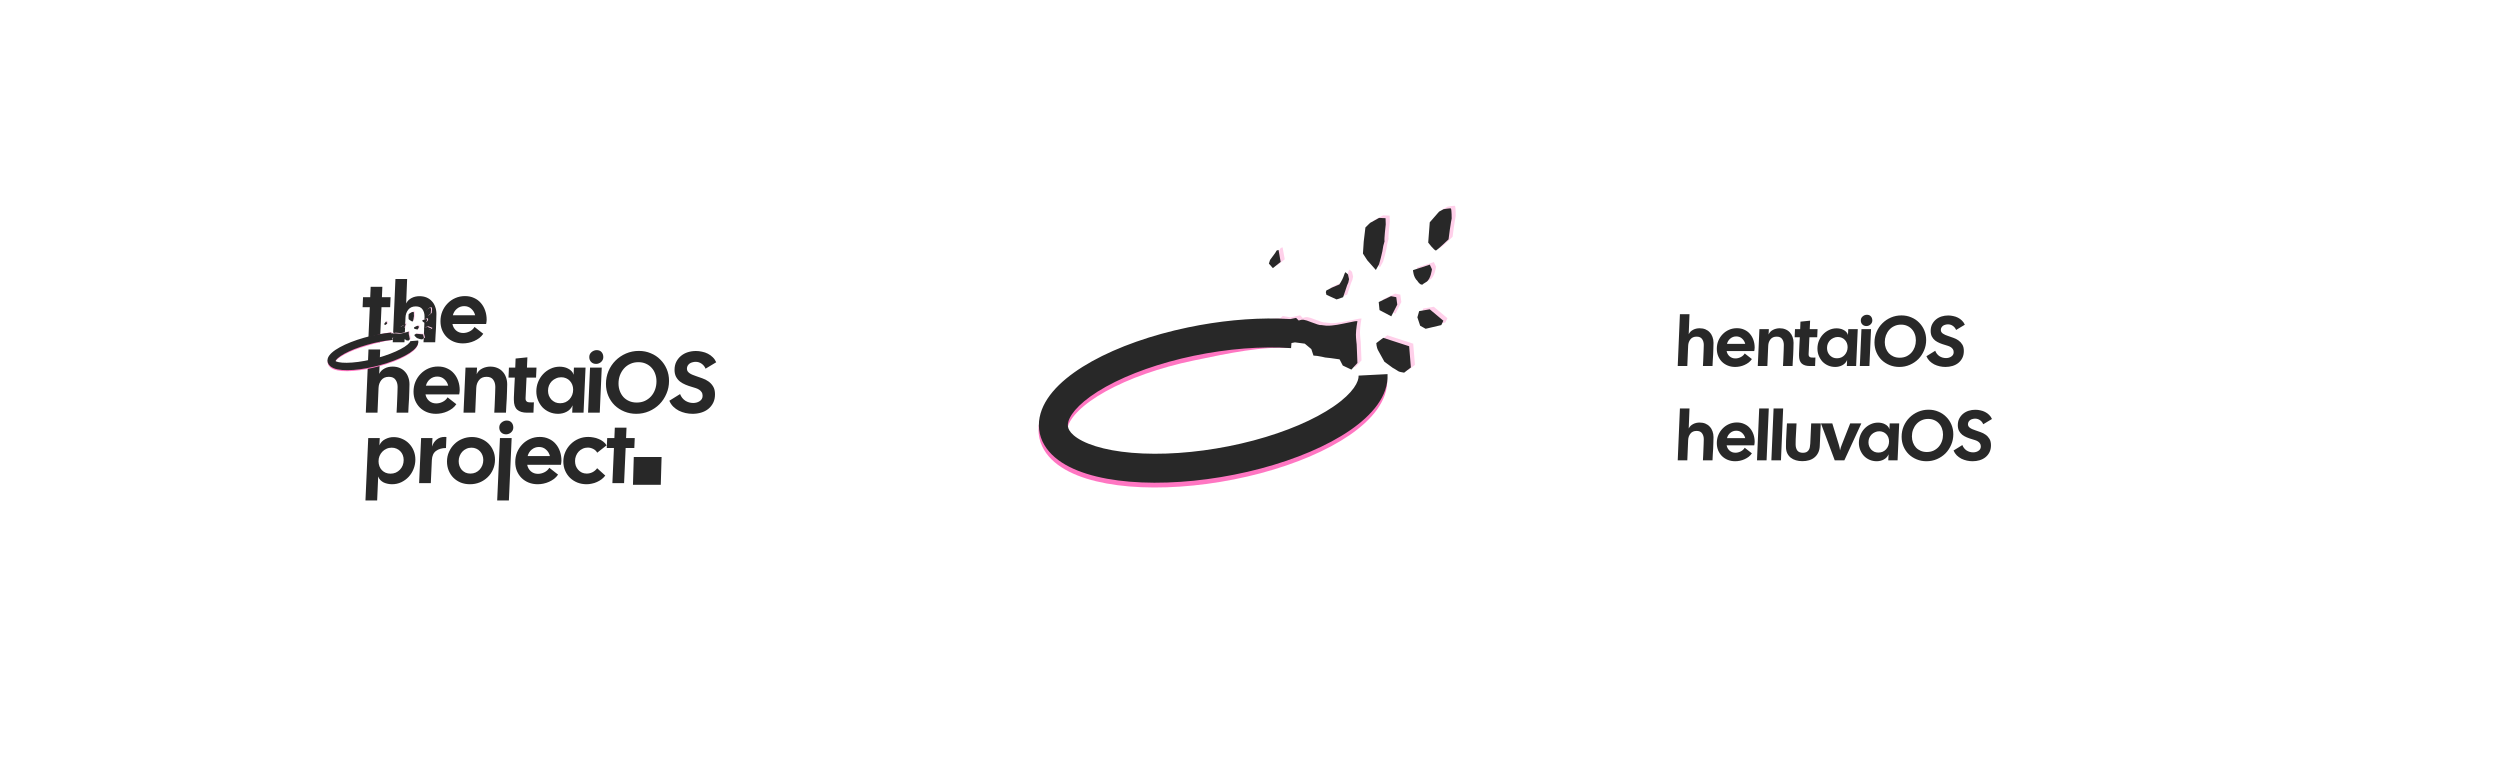 <svg width="1633" height="507" viewBox="0 0 1633 507" fill="none" xmlns="http://www.w3.org/2000/svg">
<path d="M240.528 223.569L241.546 200.647H236.849L237.132 194.138H241.829L242.112 187.346H249.753L249.47 194.138H255.13L254.847 200.647H249.187L248.168 223.569H240.528ZM256.541 223.569L258.296 182.252H265.937L265.314 198.213C265.692 197.421 266.182 196.723 266.786 196.119C267.427 195.515 268.125 195.025 268.88 194.647C269.672 194.232 270.503 193.93 271.37 193.742C272.276 193.553 273.144 193.459 273.974 193.459C275.71 193.459 277.257 193.742 278.615 194.308C279.973 194.874 281.124 195.685 282.068 196.741C283.049 197.76 283.784 198.987 284.275 200.42C284.803 201.817 285.067 203.364 285.067 205.062C285.067 206.571 285.03 208.099 284.954 209.646C284.916 211.193 284.86 212.759 284.784 214.344C284.709 215.891 284.615 217.438 284.501 218.985C284.426 220.494 284.35 222.022 284.275 223.569H276.634C276.71 222.173 276.785 220.777 276.861 219.381C276.936 217.985 276.993 216.589 277.03 215.193C277.106 213.759 277.162 212.344 277.2 210.948C277.276 209.552 277.313 208.156 277.313 206.759C277.313 204.873 276.861 203.307 275.955 202.062C275.087 200.779 273.634 200.137 271.597 200.137C269.446 200.137 267.805 200.854 266.673 202.288C265.541 203.722 264.937 205.439 264.862 207.439L264.182 223.569H256.541ZM309.959 213.551L315.676 218.023C314.959 219.079 314.091 220.004 313.072 220.796C312.054 221.551 310.959 222.192 309.79 222.72C308.62 223.249 307.394 223.645 306.111 223.909C304.828 224.173 303.583 224.305 302.375 224.305C300.262 224.305 298.3 223.947 296.489 223.23C294.715 222.513 293.168 221.513 291.848 220.23C290.565 218.947 289.546 217.419 288.791 215.646C288.074 213.872 287.716 211.929 287.716 209.816C287.716 207.552 288.112 205.439 288.905 203.477C289.735 201.477 290.867 199.741 292.301 198.27C293.734 196.76 295.432 195.572 297.394 194.704C299.357 193.836 301.47 193.402 303.734 193.402C305.96 193.402 307.941 193.817 309.676 194.647C311.45 195.44 312.94 196.553 314.148 197.987C315.355 199.383 316.28 201.024 316.921 202.911C317.563 204.76 317.883 206.759 317.883 208.91C317.883 209.363 317.846 209.816 317.77 210.269C317.732 210.721 317.657 211.174 317.544 211.627H295.527C295.866 213.363 296.659 214.778 297.904 215.872C299.187 216.966 300.734 217.513 302.545 217.513C303.979 217.513 305.375 217.174 306.733 216.494C308.129 215.815 309.205 214.834 309.959 213.551ZM295.81 205.91H310.356C309.941 204.213 309.092 202.798 307.809 201.666C306.563 200.534 305.035 199.968 303.224 199.968C301.413 199.968 299.828 200.534 298.47 201.666C297.149 202.76 296.262 204.175 295.81 205.91ZM238.943 269.569L240.697 228.252H248.338L247.716 244.213C248.093 243.421 248.583 242.723 249.187 242.119C249.829 241.515 250.527 241.025 251.281 240.647C252.074 240.232 252.904 239.93 253.772 239.742C254.677 239.553 255.545 239.459 256.375 239.459C258.111 239.459 259.658 239.742 261.016 240.308C262.375 240.874 263.526 241.685 264.469 242.741C265.45 243.76 266.186 244.987 266.676 246.42C267.204 247.817 267.469 249.364 267.469 251.062C267.469 252.571 267.431 254.099 267.355 255.646C267.318 257.193 267.261 258.759 267.186 260.344C267.11 261.891 267.016 263.438 266.903 264.985C266.827 266.494 266.752 268.022 266.676 269.569H259.035C259.111 268.173 259.186 266.777 259.262 265.381C259.337 263.985 259.394 262.589 259.432 261.193C259.507 259.759 259.564 258.344 259.601 256.948C259.677 255.552 259.715 254.156 259.715 252.759C259.715 250.873 259.262 249.307 258.356 248.062C257.488 246.779 256.036 246.137 253.998 246.137C251.847 246.137 250.206 246.854 249.074 248.288C247.942 249.722 247.338 251.439 247.263 253.439L246.584 269.569H238.943ZM292.361 259.551L298.077 264.023C297.36 265.079 296.492 266.004 295.474 266.796C294.455 267.551 293.361 268.192 292.191 268.72C291.021 269.249 289.795 269.645 288.512 269.909C287.229 270.173 285.984 270.305 284.776 270.305C282.663 270.305 280.701 269.947 278.89 269.23C277.117 268.513 275.57 267.513 274.249 266.23C272.966 264.947 271.947 263.419 271.193 261.646C270.476 259.872 270.117 257.929 270.117 255.816C270.117 253.552 270.513 251.439 271.306 249.477C272.136 247.477 273.268 245.741 274.702 244.27C276.136 242.76 277.834 241.572 279.796 240.704C281.758 239.836 283.871 239.402 286.135 239.402C288.361 239.402 290.342 239.817 292.078 240.647C293.851 241.44 295.342 242.553 296.549 243.987C297.756 245.383 298.681 247.024 299.322 248.911C299.964 250.76 300.285 252.759 300.285 254.91C300.285 255.363 300.247 255.816 300.171 256.269C300.134 256.721 300.058 257.174 299.945 257.627H277.928C278.268 259.363 279.06 260.778 280.305 261.872C281.588 262.966 283.135 263.513 284.946 263.513C286.38 263.513 287.776 263.174 289.135 262.494C290.531 261.815 291.606 260.834 292.361 259.551ZM278.211 251.91H292.757C292.342 250.213 291.493 248.798 290.21 247.666C288.965 246.534 287.437 245.968 285.625 245.968C283.814 245.968 282.229 246.534 280.871 247.666C279.55 248.76 278.664 250.175 278.211 251.91ZM302.769 269.569L304.07 240.138H311.598L311.372 244.439C311.749 243.572 312.24 242.836 312.843 242.232C313.485 241.591 314.202 241.081 314.994 240.704C315.786 240.289 316.617 239.987 317.484 239.798C318.39 239.572 319.277 239.459 320.145 239.459C321.88 239.459 323.427 239.742 324.786 240.308C326.182 240.874 327.351 241.685 328.295 242.741C329.276 243.76 330.012 244.987 330.502 246.42C331.03 247.817 331.295 249.364 331.295 251.062C331.295 252.571 331.257 254.099 331.181 255.646C331.144 257.193 331.087 258.759 331.012 260.344C330.936 261.891 330.842 263.438 330.729 264.985C330.653 266.494 330.578 268.022 330.502 269.569H322.861C322.937 268.173 323.012 266.777 323.088 265.381C323.163 263.985 323.22 262.589 323.257 261.193C323.333 259.759 323.39 258.344 323.427 256.948C323.503 255.552 323.54 254.156 323.54 252.759C323.54 250.873 323.088 249.307 322.182 248.062C321.314 246.779 319.862 246.137 317.824 246.137C315.673 246.137 314.032 246.854 312.9 248.288C311.768 249.722 311.164 251.439 311.089 253.439L310.41 269.569H302.769ZM348.451 269.569H345.678C345.414 269.569 345.168 269.569 344.942 269.569C344.716 269.569 344.489 269.569 344.263 269.569C341.433 269.569 339.282 268.909 337.811 267.588C336.377 266.268 335.66 264.155 335.66 261.249V259.665C335.735 257.514 335.83 255.344 335.943 253.156C336.056 250.967 336.169 248.798 336.282 246.647H332.151L332.434 240.138H336.565L336.792 234.195L344.489 233.403L344.206 240.138H350.432L350.149 246.647H343.923L343.301 260.061C343.263 260.702 343.338 261.212 343.527 261.589C343.716 261.966 343.98 262.249 344.319 262.438C344.659 262.627 345.036 262.74 345.451 262.777C345.904 262.815 346.357 262.834 346.81 262.834C347.149 262.834 347.47 262.834 347.772 262.834C348.112 262.796 348.432 262.777 348.734 262.777L348.451 269.569ZM373.762 269.569L373.988 264.758C373.611 265.702 373.083 266.532 372.404 267.249C371.762 267.928 371.007 268.494 370.14 268.947C369.309 269.4 368.404 269.739 367.423 269.966C366.479 270.192 365.536 270.305 364.593 270.305C362.518 270.305 360.612 269.928 358.876 269.173C357.141 268.419 355.631 267.381 354.348 266.06C353.103 264.702 352.122 263.136 351.405 261.363C350.688 259.589 350.33 257.684 350.33 255.646C350.33 253.533 350.707 251.514 351.462 249.59C352.254 247.628 353.33 245.911 354.688 244.439C356.084 242.93 357.707 241.742 359.556 240.874C361.442 239.968 363.461 239.515 365.612 239.515C366.479 239.515 367.385 239.61 368.328 239.798C369.309 239.987 370.215 240.308 371.045 240.761C371.913 241.176 372.668 241.723 373.309 242.402C373.951 243.043 374.403 243.836 374.667 244.779L374.894 240.138H382.478L381.176 269.569H373.762ZM365.895 263.4C367.14 263.4 368.291 263.174 369.347 262.721C370.404 262.23 371.29 261.589 372.007 260.797C372.762 259.966 373.347 259.023 373.762 257.967C374.177 256.872 374.384 255.721 374.384 254.514C374.384 253.382 374.196 252.326 373.818 251.345C373.441 250.363 372.913 249.514 372.234 248.798C371.555 248.043 370.724 247.458 369.743 247.043C368.8 246.628 367.744 246.42 366.574 246.42C365.366 246.42 364.234 246.666 363.178 247.156C362.121 247.609 361.197 248.232 360.405 249.024C359.65 249.816 359.046 250.741 358.593 251.797C358.178 252.854 357.971 253.986 357.971 255.193C357.971 256.325 358.159 257.401 358.537 258.419C358.952 259.4 359.499 260.268 360.178 261.023C360.895 261.74 361.725 262.325 362.668 262.777C363.65 263.193 364.725 263.4 365.895 263.4ZM384.119 269.569L385.421 240.138H393.062L391.76 269.569H384.119ZM389.383 237.704C388.063 237.704 386.987 237.289 386.157 236.459C385.327 235.629 384.912 234.553 384.912 233.233C384.912 231.912 385.402 230.837 386.383 230.007C387.402 229.139 388.534 228.705 389.779 228.705C391.138 228.705 392.194 229.139 392.949 230.007C393.704 230.875 394.081 231.969 394.081 233.289C394.081 233.893 393.949 234.478 393.685 235.044C393.421 235.572 393.062 236.044 392.609 236.459C392.194 236.836 391.704 237.138 391.138 237.365C390.572 237.591 389.987 237.704 389.383 237.704ZM395.811 250.779C395.811 247.798 396.358 245.005 397.452 242.402C398.584 239.761 400.112 237.478 402.037 235.553C403.999 233.591 406.282 232.044 408.885 230.912C411.526 229.78 414.337 229.214 417.318 229.214C420.111 229.214 422.695 229.724 425.072 230.742C427.487 231.724 429.563 233.101 431.298 234.874C433.072 236.61 434.468 238.666 435.487 241.043C436.505 243.421 437.015 246.005 437.015 248.798C437.015 251.778 436.449 254.571 435.317 257.174C434.223 259.778 432.713 262.061 430.789 264.023C428.865 265.947 426.601 267.475 423.997 268.607C421.393 269.739 418.601 270.305 415.62 270.305C412.866 270.305 410.281 269.815 407.866 268.834C405.451 267.853 403.338 266.494 401.527 264.758C399.754 263.023 398.358 260.966 397.339 258.589C396.32 256.174 395.811 253.571 395.811 250.779ZM415.903 262.947C417.865 262.947 419.639 262.589 421.224 261.872C422.808 261.117 424.167 260.117 425.299 258.872C426.431 257.589 427.299 256.118 427.902 254.457C428.506 252.759 428.808 250.967 428.808 249.081C428.808 247.307 428.525 245.666 427.959 244.156C427.431 242.647 426.638 241.326 425.582 240.195C424.563 239.063 423.318 238.176 421.846 237.534C420.412 236.893 418.79 236.572 416.979 236.572C415.017 236.572 413.243 236.95 411.658 237.704C410.074 238.421 408.715 239.421 407.583 240.704C406.451 241.987 405.565 243.477 404.923 245.175C404.319 246.835 404.018 248.609 404.018 250.496C404.018 252.269 404.301 253.91 404.867 255.42C405.433 256.929 406.225 258.25 407.244 259.382C408.262 260.476 409.508 261.344 410.979 261.985C412.451 262.627 414.092 262.947 415.903 262.947ZM437.213 261.759L444.232 257.401C444.911 259.212 446.024 260.646 447.571 261.702C449.156 262.721 450.91 263.23 452.835 263.23C453.552 263.23 454.268 263.136 454.985 262.947C455.702 262.759 456.344 262.476 456.91 262.098C457.513 261.721 458.004 261.249 458.381 260.683C458.759 260.08 458.947 259.363 458.947 258.533C458.947 257.552 458.721 256.74 458.268 256.099C457.853 255.457 457.306 254.929 456.627 254.514C455.985 254.099 455.249 253.759 454.419 253.495C453.627 253.231 452.835 252.986 452.042 252.759C450.571 252.344 449.156 251.854 447.797 251.288C446.439 250.722 445.213 250.024 444.118 249.194C443.062 248.326 442.213 247.288 441.571 246.081C440.93 244.836 440.609 243.345 440.609 241.609C440.609 239.61 440.987 237.855 441.741 236.346C442.534 234.799 443.571 233.497 444.854 232.44C446.137 231.384 447.609 230.592 449.269 230.063C450.967 229.535 452.74 229.271 454.589 229.271C455.91 229.271 457.23 229.422 458.551 229.724C459.909 229.988 461.174 230.422 462.343 231.025C463.551 231.629 464.626 232.403 465.569 233.346C466.513 234.252 467.267 235.346 467.833 236.629L460.872 240.817C460.343 239.496 459.494 238.421 458.325 237.591C457.155 236.761 455.853 236.346 454.419 236.346C453.74 236.346 453.061 236.44 452.382 236.629C451.703 236.78 451.08 237.044 450.514 237.421C449.986 237.798 449.552 238.27 449.212 238.836C448.873 239.402 448.703 240.062 448.703 240.817C448.703 241.459 448.854 242.025 449.156 242.515C449.458 242.968 449.873 243.383 450.401 243.76C450.929 244.138 451.552 244.477 452.269 244.779C452.986 245.043 453.74 245.326 454.533 245.628C455.853 246.081 457.249 246.571 458.721 247.1C460.192 247.59 461.532 248.269 462.739 249.137C463.985 250.005 465.003 251.099 465.796 252.42C466.626 253.741 467.041 255.457 467.041 257.57C467.041 259.683 466.645 261.532 465.852 263.117C465.06 264.702 463.985 266.041 462.626 267.136C461.306 268.192 459.759 268.985 457.985 269.513C456.212 270.041 454.344 270.305 452.382 270.305C450.872 270.305 449.344 270.135 447.797 269.796C446.288 269.456 444.835 268.947 443.439 268.268C442.081 267.551 440.854 266.664 439.76 265.607C438.666 264.513 437.817 263.23 437.213 261.759ZM238.716 326.889L240.528 286.138H248.055L247.829 290.892C248.621 289.081 249.885 287.742 251.621 286.874C253.357 285.968 255.168 285.515 257.054 285.515C259.13 285.515 261.035 285.912 262.771 286.704C264.507 287.459 265.997 288.496 267.242 289.817C268.525 291.137 269.525 292.685 270.242 294.458C270.959 296.231 271.317 298.137 271.317 300.174C271.317 302.325 270.921 304.382 270.129 306.344C269.374 308.268 268.318 309.966 266.959 311.438C265.601 312.909 263.978 314.098 262.092 315.003C260.243 315.871 258.224 316.305 256.036 316.305C255.168 316.305 254.262 316.211 253.319 316.022C252.376 315.833 251.489 315.551 250.659 315.173C249.829 314.758 249.093 314.23 248.451 313.588C247.81 312.909 247.338 312.117 247.036 311.211L246.357 326.889H238.716ZM255.073 309.4C256.319 309.4 257.469 309.174 258.526 308.721C259.582 308.23 260.488 307.589 261.243 306.797C262.035 305.966 262.639 305.023 263.054 303.967C263.469 302.872 263.676 301.703 263.676 300.457C263.676 299.325 263.488 298.269 263.11 297.288C262.733 296.307 262.186 295.458 261.469 294.741C260.79 294.024 259.96 293.458 258.979 293.043C258.035 292.628 256.998 292.42 255.866 292.42C254.621 292.42 253.47 292.666 252.413 293.156C251.395 293.609 250.489 294.25 249.697 295.081C248.942 295.873 248.338 296.816 247.885 297.91C247.47 298.967 247.263 300.099 247.263 301.306C247.263 302.438 247.451 303.514 247.829 304.533C248.206 305.514 248.734 306.363 249.414 307.08C250.093 307.796 250.904 308.362 251.847 308.777C252.828 309.193 253.904 309.4 255.073 309.4ZM273.765 315.569L275.067 286.138H282.481L282.198 291.741C282.764 289.855 283.764 288.326 285.198 287.157C286.632 285.987 288.368 285.402 290.405 285.402C290.519 285.402 290.613 285.402 290.688 285.402C290.802 285.402 290.896 285.402 290.971 285.402C291.085 285.402 291.179 285.421 291.254 285.459C291.368 285.459 291.481 285.459 291.594 285.459L291.311 292.647C288.707 292.647 286.557 293.269 284.859 294.515C283.161 295.722 282.236 297.722 282.085 300.514L281.406 315.569H273.765ZM291.973 301.476C291.973 299.212 292.407 297.118 293.275 295.194C294.143 293.232 295.313 291.534 296.784 290.1C298.256 288.628 299.973 287.496 301.935 286.704C303.935 285.874 306.048 285.459 308.274 285.459C310.387 285.459 312.349 285.836 314.16 286.591C316.009 287.308 317.613 288.326 318.971 289.647C320.329 290.968 321.386 292.534 322.141 294.345C322.933 296.118 323.329 298.08 323.329 300.231C323.329 302.533 322.895 304.665 322.027 306.627C321.197 308.589 320.028 310.287 318.518 311.721C317.047 313.154 315.311 314.286 313.311 315.117C311.349 315.909 309.236 316.305 306.972 316.305C304.821 316.305 302.821 315.947 300.973 315.23C299.161 314.475 297.577 313.437 296.218 312.117C294.898 310.796 293.86 309.23 293.105 307.419C292.351 305.608 291.973 303.627 291.973 301.476ZM307.255 309.343C308.5 309.343 309.632 309.117 310.651 308.664C311.707 308.174 312.594 307.532 313.311 306.74C314.066 305.91 314.651 304.966 315.066 303.91C315.481 302.816 315.688 301.665 315.688 300.457C315.688 299.325 315.5 298.288 315.122 297.345C314.745 296.363 314.217 295.514 313.538 294.798C312.858 294.043 312.028 293.458 311.047 293.043C310.104 292.628 309.066 292.42 307.934 292.42C306.727 292.42 305.614 292.666 304.595 293.156C303.576 293.609 302.689 294.25 301.935 295.081C301.218 295.873 300.652 296.797 300.237 297.854C299.822 298.91 299.614 300.024 299.614 301.193C299.614 302.325 299.784 303.382 300.124 304.363C300.501 305.344 301.01 306.212 301.652 306.966C302.331 307.683 303.142 308.268 304.085 308.721C305.029 309.136 306.085 309.343 307.255 309.343ZM324.761 326.889L326.573 286.138H334.213L332.402 326.889H324.761ZM330.591 283.704C329.27 283.704 328.195 283.289 327.365 282.459C326.535 281.629 326.12 280.553 326.12 279.233C326.12 277.912 326.61 276.837 327.591 276.007C328.61 275.139 329.742 274.705 330.987 274.705C332.346 274.705 333.402 275.139 334.157 276.007C334.911 276.875 335.289 277.969 335.289 279.289C335.289 279.893 335.157 280.478 334.893 281.044C334.628 281.572 334.27 282.044 333.817 282.459C333.402 282.836 332.912 283.138 332.346 283.365C331.78 283.591 331.195 283.704 330.591 283.704ZM358.809 305.551L364.526 310.023C363.809 311.079 362.941 312.004 361.922 312.796C360.903 313.551 359.809 314.192 358.639 314.72C357.47 315.249 356.243 315.645 354.96 315.909C353.678 316.173 352.432 316.305 351.225 316.305C349.112 316.305 347.15 315.947 345.339 315.23C343.565 314.513 342.018 313.513 340.697 312.23C339.415 310.947 338.396 309.419 337.641 307.646C336.924 305.872 336.566 303.929 336.566 301.816C336.566 299.552 336.962 297.439 337.754 295.477C338.584 293.477 339.716 291.741 341.15 290.27C342.584 288.76 344.282 287.572 346.244 286.704C348.206 285.836 350.319 285.402 352.583 285.402C354.809 285.402 356.79 285.817 358.526 286.647C360.3 287.44 361.79 288.553 362.997 289.987C364.205 291.383 365.129 293.024 365.771 294.911C366.412 296.76 366.733 298.759 366.733 300.91C366.733 301.363 366.695 301.816 366.62 302.269C366.582 302.721 366.507 303.174 366.393 303.627H344.376C344.716 305.363 345.508 306.778 346.754 307.872C348.036 308.966 349.584 309.513 351.395 309.513C352.829 309.513 354.225 309.174 355.583 308.494C356.979 307.815 358.055 306.834 358.809 305.551ZM344.659 297.91H359.205C358.79 296.213 357.941 294.798 356.658 293.666C355.413 292.534 353.885 291.968 352.074 291.968C350.263 291.968 348.678 292.534 347.32 293.666C345.999 294.76 345.112 296.175 344.659 297.91ZM390.046 305.834L395.366 310.645C394.687 311.551 393.875 312.362 392.932 313.079C392.027 313.758 391.027 314.343 389.932 314.834C388.876 315.324 387.763 315.683 386.593 315.909C385.461 316.173 384.329 316.305 383.197 316.305C381.046 316.305 379.047 315.947 377.198 315.23C375.349 314.475 373.745 313.456 372.387 312.173C371.028 310.853 369.953 309.287 369.161 307.476C368.368 305.627 367.972 303.627 367.972 301.476C367.972 299.25 368.406 297.156 369.274 295.194C370.142 293.232 371.311 291.534 372.783 290.1C374.254 288.628 375.971 287.477 377.933 286.647C379.896 285.817 381.99 285.402 384.216 285.402C385.31 285.402 386.442 285.515 387.612 285.742C388.782 285.93 389.895 286.251 390.951 286.704C392.045 287.119 393.045 287.685 393.951 288.402C394.894 289.081 395.649 289.911 396.215 290.892L390.102 295.703C389.498 294.609 388.612 293.779 387.442 293.213C386.31 292.647 385.14 292.364 383.933 292.364C382.725 292.364 381.612 292.609 380.594 293.1C379.575 293.552 378.688 294.194 377.933 295.024C377.216 295.816 376.65 296.741 376.235 297.797C375.82 298.854 375.613 299.967 375.613 301.137C375.613 302.231 375.783 303.287 376.122 304.306C376.5 305.287 377.028 306.155 377.707 306.91C378.386 307.664 379.197 308.268 380.141 308.721C381.084 309.136 382.122 309.343 383.254 309.343C384.574 309.343 385.838 309.042 387.046 308.438C388.291 307.796 389.291 306.929 390.046 305.834ZM400.011 315.569L401.029 292.647H396.332L396.615 286.138H401.312L401.595 279.346H409.236L408.953 286.138H414.613L414.33 292.647H408.67L407.651 315.569H400.011Z" fill="#282828"/>
<path d="M413.984 298.507H432.154L431.621 316.677H413.451L413.984 298.507Z" fill="#282828"/>
<path d="M270.606 223.208C270.949 224.829 269.311 226.899 265.945 229.095C262.579 231.291 257.676 233.489 251.999 235.347C246.322 237.205 240.189 238.619 234.558 239.368C228.926 240.117 224.111 240.159 220.863 239.488C217.615 238.817 216.116 237.47 216.6 235.658C217.084 233.845 219.523 231.669 223.538 229.467C227.554 227.266 232.919 225.163 238.798 223.487C244.677 221.81 250.686 220.074 255.989 219.619" stroke="#FF76C2" stroke-width="5.018"/>
<path d="M252.492 210.034L252.699 209.712L253.016 209.594L253.573 210.967L252.334 211.889L251.58 211.442L251.718 210.987L252.492 210.034Z" fill="#FFD0EA"/>
<path d="M267.568 204.916L268.291 204.265L269.761 203.462L270.878 203.346L271.009 204.087C271.009 204.087 270.945 205.957 271.074 206.111L270.929 206.696C270.929 206.696 270.897 207.107 270.858 207.37C270.811 207.69 270.696 208.188 270.696 208.188L270.5 208.965L270.042 209.717L268.407 208.762L267.563 208.07L267.504 206.623L267.568 204.916Z" fill="#FFD0EA"/>
<path d="M278.53 202.811L279.957 201.328L280.683 200.935C280.683 200.935 281.899 200.621 281.946 200.679C282.105 200.874 282.231 201.852 282.231 201.852C282.231 201.852 282.125 202.591 282.091 203.232C282.057 203.873 282.03 204.398 282.03 204.398L281.136 205.162C280.645 205.582 280.164 205.961 280.068 206.005C279.827 206.114 278.59 205.256 278.59 205.256L278.53 202.811Z" fill="#FFD0EA"/>
<path d="M255.211 220.552C254.703 220.517 254.426 220.568 254.173 220.743L254.102 219.166C253.958 219.395 253.749 219.624 253.638 219.674C253.379 219.792 252.614 219.393 252.498 219.08L254.134 217.741L255.475 217.728L257.116 217.255L257.608 217.508C258.269 217.256 258.508 217.246 259.801 217.417C260.598 217.523 261.318 217.579 261.4 217.542C261.482 217.505 262.043 217.521 262.455 217.479C263.577 217.364 265.265 216.856 265.265 216.856L267.288 216.288L267.7 216.213C267.7 216.213 267.573 217.222 267.657 217.852C267.717 218.306 267.943 218.992 267.943 218.992L268.371 221.186L267.442 222.112L265.9 221.831L265.248 221.17L263.706 221.227L262.739 221.284C262.739 221.284 261.719 221.253 261.359 221.279L260.706 221.328L260.234 220.607L259.027 220.114L257.318 220.188C256.324 220.478 255.698 220.586 255.211 220.552Z" fill="#FFD0EA"/>
<path d="M264.014 212.282C264.014 212.282 264.476 211.627 264.577 211.308C264.677 210.989 264.793 210.713 264.834 210.694C264.875 210.675 265.327 210.894 265.327 210.894L265.587 211.433L265.516 211.844L265.356 212.199L265.12 212.926L264.857 213.712L263.776 214.126L261.955 213.811L261.812 213.514L261.875 213.298L262.783 212.83L264.014 212.282Z" fill="#FFD0EA"/>
<path d="M277.358 210.055C276.576 209.712 276.421 208.877 276.421 208.877L279.219 207.833L279.658 208.329C279.658 208.329 279.64 209.568 278.844 210.002C278.047 210.435 278.465 210.364 278.126 210.392C277.755 210.422 277.358 210.055 277.358 210.055Z" fill="#FFD0EA"/>
<path d="M271.317 214.395L271.049 213.459L273.063 212.476L273.981 212.475L274.274 213.329L273.433 214.863L271.317 214.395Z" fill="#FFD0EA"/>
<path d="M277.931 214.373L278.135 213.598L279.919 213.137L282.445 214.178L282.157 214.742L279.531 215.543L278.541 215.306L277.931 214.373Z" fill="#FFD0EA"/>
<path d="M271.729 219.217C271.381 218.891 271.293 218.387 271.293 218.387L272.399 217.601L276.981 217.999L277.621 220.478L276.543 221.254L275.906 221.256C275.906 221.256 275.594 221.257 275.392 221.177C275.19 221.096 274.51 220.944 274.51 220.944L272.981 220.411C272.981 220.411 272.078 219.543 271.729 219.217Z" fill="#FFD0EA"/>
<path fill-rule="evenodd" clip-rule="evenodd" d="M279.3 201.728L277.874 203.211L277.933 205.656C277.933 205.656 279.17 206.515 279.411 206.405C279.507 206.362 279.988 205.982 280.48 205.562L281.373 204.798C281.373 204.798 281.4 204.273 281.434 203.632C281.468 202.991 281.574 202.252 281.574 202.252C281.574 202.252 281.449 201.275 281.289 201.079C281.242 201.022 280.026 201.335 280.026 201.335L279.3 201.728ZM266.911 205.317L267.634 204.665L269.104 203.862L270.221 203.747L270.352 204.488C270.352 204.488 270.288 206.357 270.417 206.512L270.272 207.096C270.272 207.096 270.24 207.507 270.201 207.771C270.154 208.09 270.039 208.588 270.039 208.588L269.843 209.366L269.385 210.117L267.75 209.162L266.906 208.471L266.847 207.023L266.911 205.317ZM251.835 210.434L252.042 210.112L252.359 209.994L252.916 211.367L251.677 212.289L250.923 211.843L251.061 211.387L251.835 210.434ZM255.662 217.885L255.523 217.226C250.025 217.698 243.796 218.89 237.785 220.604C231.779 222.316 226.237 224.48 222.028 226.787C219.925 227.941 218.157 229.128 216.823 230.319C215.53 231.472 214.448 232.8 214.052 234.281C213.603 235.961 214.096 237.708 215.605 239.064C216.906 240.233 218.712 240.883 220.54 241.26C224.258 242.029 229.437 241.94 235.176 241.177C240.977 240.405 247.263 238.955 253.077 237.052C258.874 235.155 263.986 232.878 267.578 230.535C269.368 229.368 270.829 228.152 271.812 226.911C272.755 225.72 273.52 224.167 273.149 222.413L268.037 222.852C268.033 222.832 268.032 222.822 268.031 222.822C268.031 222.822 268.031 222.824 268.03 222.828C268.024 222.877 267.985 223.192 267.494 223.812C266.902 224.559 265.861 225.477 264.285 226.505C261.146 228.553 256.451 230.673 250.894 232.492C245.353 234.306 239.375 235.682 233.913 236.408C228.388 237.143 223.938 237.139 221.159 236.565C220.487 236.426 219.98 236.267 219.615 236.113C219.373 236.011 219.219 235.922 219.128 235.86C219.228 235.521 219.614 234.864 220.64 233.948C221.65 233.047 223.11 232.045 225.022 230.997C228.844 228.901 234.032 226.86 239.784 225.219C245.532 223.581 251.43 222.46 256.538 222.022L256.258 220.701C256.385 220.667 256.519 220.629 256.661 220.588L258.371 220.515L259.577 221.007L260.049 221.728L260.702 221.679C261.062 221.653 262.082 221.684 262.082 221.684L263.05 221.628L264.591 221.57L265.243 222.231L266.785 222.512L267.715 221.587L267.287 219.392C267.287 219.392 267.06 218.706 267 218.252C266.916 217.622 267.043 216.613 267.043 216.613L266.631 216.688L264.608 217.256C264.608 217.256 262.92 217.764 261.798 217.879C261.599 217.9 261.365 217.906 261.168 217.912C260.956 217.918 260.785 217.923 260.743 217.943C260.661 217.98 259.942 217.923 259.144 217.818C257.851 217.646 257.612 217.656 256.951 217.909L256.459 217.655L255.662 217.885ZM263.92 211.708C263.819 212.027 263.357 212.682 263.357 212.682L262.126 213.231L261.218 213.699L261.155 213.915L261.298 214.211L263.119 214.526L264.2 214.112L264.463 213.326L264.699 212.599L264.859 212.244L264.93 211.833L264.671 211.294C264.671 211.294 264.218 211.076 264.177 211.094C264.136 211.113 264.02 211.389 263.92 211.708ZM276.701 210.455C275.919 210.112 275.764 209.278 275.764 209.278L278.562 208.233L279.002 208.73C279.002 208.73 278.983 209.968 278.187 210.402C277.765 210.631 277.683 210.72 277.65 210.756C277.642 210.764 277.637 210.77 277.631 210.774C277.618 210.782 277.602 210.783 277.551 210.786C277.53 210.787 277.504 210.789 277.469 210.792C277.098 210.822 276.701 210.455 276.701 210.455ZM270.392 213.859L270.66 214.795L272.776 215.263L273.617 213.73L273.324 212.875L272.406 212.877L270.392 213.859ZM277.274 214.774L277.478 213.998L279.262 213.537L281.788 214.578L281.5 215.142L278.874 215.944L277.884 215.706L277.274 214.774ZM270.636 218.787C270.636 218.787 270.724 219.291 271.072 219.617C271.421 219.943 272.324 220.811 272.324 220.811L273.853 221.344C273.853 221.344 274.533 221.496 274.735 221.577C274.937 221.658 275.249 221.656 275.249 221.656L275.886 221.654L276.964 220.878L276.324 218.4L271.742 218.001L270.636 218.787Z" fill="#282828"/>
<path d="M896.658 247.976C897.121 256.991 889.951 266.98 876.264 276.387C862.577 285.794 843.143 294.091 820.988 299.984C798.834 305.877 775.204 309.037 753.78 308.97C732.356 308.903 714.341 305.613 702.541 299.613C690.742 293.614 685.821 285.241 688.545 275.8C691.27 266.359 701.486 256.379 717.603 247.416C733.719 238.452 754.832 231.009 777.65 226.245C800.468 221.481 823.799 216.49 843.845 217.903" stroke="#FF76C2" stroke-width="18.921"/>
<path d="M835.618 163.552L836.555 161.962L837.801 161.559L839.188 169.383L834.091 173.461L831.497 170.497L832.243 168.137L835.618 163.552Z" fill="#FFD0EA"/>
<path d="M894.544 146.911L897.573 143.917L903.473 140.653L907.706 140.845L907.82 144.945C907.82 144.945 906.638 155 907.042 155.93L906.203 158.983C906.203 158.983 905.877 161.181 905.599 162.576C905.262 164.269 904.58 166.876 904.58 166.876L903.456 170.935L901.365 174.662L895.737 168.307L892.932 163.952L893.442 156.088L894.544 146.911Z" fill="#FFD0EA"/>
<path d="M936.574 143.542L942.652 136.571L945.568 134.976C945.568 134.976 950.268 134.17 950.415 134.515C950.913 135.688 950.886 141.063 950.886 141.063C950.886 141.063 950.117 144.979 949.667 148.419C949.217 151.858 948.85 154.673 948.85 154.673L945.125 158.149C943.076 160.061 941.088 161.761 940.707 161.926C939.751 162.341 935.562 156.797 935.562 156.797L936.574 143.542Z" fill="#FFD0EA"/>
<path d="M840.466 222.38C838.585 221.82 837.523 221.892 836.492 222.652L837.023 214.08C836.368 215.212 835.471 216.295 835.03 216.487C834.003 216.933 831.346 214.218 831.07 212.442L837.863 206.4L842.88 207.312L849.251 205.954L850.961 207.682C853.559 206.801 854.458 206.922 859.201 208.792C862.129 209.947 864.79 210.777 865.114 210.636C865.438 210.495 867.529 210.992 869.089 211.065C873.34 211.262 879.905 209.752 879.905 209.752L887.752 208.157L889.331 208.055C889.331 208.055 888.345 213.413 888.34 216.882C888.336 219.376 888.836 223.249 888.836 223.249L889.326 235.422L885.383 239.745L879.766 237.099L877.663 233.05L871.872 232.236L868.23 231.833C868.23 231.833 864.431 230.919 863.074 230.801C861.718 230.682 860.608 230.585 860.608 230.585L859.208 226.346L854.949 222.802L848.524 221.951C844.663 222.791 842.269 222.918 840.466 222.38Z" fill="#FFD0EA"/>
<path d="M877.541 184.117C877.541 184.117 879.598 180.916 880.136 179.266C880.673 177.615 881.246 176.207 881.409 176.136C881.572 176.066 883.151 177.575 883.151 177.575L883.848 180.679L883.374 182.849L882.599 184.649L881.351 188.406L879.968 192.462L875.719 193.908L869.072 190.875L868.688 189.17L869.035 188.048L872.663 186.182L877.541 184.117Z" fill="#FFD0EA"/>
<path d="M928.532 181.831C925.784 179.408 925.625 174.783 925.625 174.783L936.61 171.185L938.002 174.188C938.002 174.188 937.308 180.869 934.112 182.629C930.915 184.39 932.513 184.313 931.234 184.214C929.831 184.105 928.532 181.831 928.532 181.831Z" fill="#FFD0EA"/>
<path d="M903.764 200.871L903.235 195.618L911.258 191.78L914.691 192.444L915.353 197.274L911.436 204.948L903.764 200.871Z" fill="#FFD0EA"/>
<path d="M928.491 205.588L929.648 201.548L936.545 200.357L945.461 207.832L944.1 210.665L933.88 213.08L930.302 211.072L928.491 205.588Z" fill="#FFD0EA"/>
<path d="M902.87 227.232C901.733 225.217 901.659 222.429 901.659 222.429L906.188 218.988L923.109 224.489L924.249 238.351L919.83 241.758L917.449 241.305C917.449 241.305 916.28 241.082 915.566 240.499C914.852 239.916 912.389 238.595 912.389 238.595L906.944 234.597C906.944 234.597 904.007 229.247 902.87 227.232Z" fill="#FFD0EA"/>
<path fill-rule="evenodd" clip-rule="evenodd" d="M939.997 138.251L933.919 145.222L932.906 158.477C932.906 158.477 937.095 164.021 938.051 163.606C938.433 163.44 940.421 161.74 942.47 159.828L946.195 156.352C946.195 156.352 946.562 153.538 947.012 150.098C947.462 146.658 948.231 142.743 948.231 142.743C948.231 142.743 948.257 137.367 947.759 136.195C947.613 135.85 942.912 136.655 942.912 136.655L939.997 138.251ZM891.889 148.59L894.918 145.596L900.818 142.333L905.05 142.524L905.164 146.624C905.164 146.624 903.982 156.68 904.386 157.609L903.548 160.663C903.548 160.663 903.221 162.86 902.943 164.256C902.606 165.948 901.924 168.555 901.924 168.555L900.801 172.614L898.709 176.341L893.082 169.987L890.277 165.631L890.786 157.767L891.889 148.59ZM832.962 165.232L833.9 163.641L835.145 163.238L836.532 171.062L831.436 175.141L828.842 172.176L829.588 169.817L832.962 165.232ZM835.248 208.087L835.208 208.079L835.2 208.086C816.544 207.664 796.037 209.672 775.956 213.865C752.439 218.775 730.38 226.498 713.244 236.028C696.656 245.254 683.513 256.829 679.695 270.058C677.639 277.184 678.453 284.33 682.181 290.672C685.752 296.749 691.587 301.416 698.493 304.927C712.184 311.889 731.899 315.242 753.99 315.311C776.301 315.381 800.759 312.1 823.66 306.008C846.491 299.934 867.017 291.269 881.863 281.065C896.03 271.328 907.081 258.68 906.346 244.371L887.45 245.342C887.641 249.064 884.351 256.395 871.145 265.471C858.618 274.082 840.274 282.009 818.796 287.722C797.389 293.417 774.587 296.454 754.049 296.39C733.292 296.325 716.977 293.099 707.069 288.061C702.176 285.573 699.651 283.054 698.493 281.084C697.491 279.38 697.207 277.618 697.875 275.303C699.506 269.65 706.795 261.266 722.441 252.564C737.538 244.168 757.704 237.005 779.823 232.387C801.92 227.773 824.281 226.052 843.331 227.395L843.565 224.075C844.27 223.96 845.035 223.812 845.868 223.63L852.294 224.482L856.553 228.026L857.952 232.264C857.952 232.264 859.062 232.362 860.419 232.48C861.776 232.599 865.575 233.513 865.575 233.513L869.217 233.915L875.008 234.729L877.11 238.778L882.728 241.425L886.671 237.102L886.18 224.929C886.18 224.929 885.681 221.055 885.685 218.561C885.69 215.092 886.676 209.735 886.676 209.735L885.096 209.837L877.25 211.431C877.25 211.431 870.684 212.942 866.434 212.744C865.681 212.709 864.804 212.575 864.061 212.462C863.267 212.34 862.626 212.242 862.459 212.315C862.135 212.456 859.474 211.627 856.545 210.472C851.803 208.602 850.904 208.48 848.306 209.362L846.596 207.634L842.96 208.408C840.429 208.253 837.857 208.146 835.248 208.087ZM877.48 180.945C876.943 182.595 874.886 185.796 874.886 185.796L870.007 187.862L866.38 189.728L866.032 190.849L866.417 192.555L873.064 195.588L877.313 194.142L878.695 190.085L879.943 186.329L880.719 184.528L881.193 182.359L880.495 179.254C880.495 179.254 878.916 177.745 878.754 177.816C878.591 177.886 878.017 179.294 877.48 180.945ZM925.876 183.511C923.128 181.087 922.97 176.463 922.97 176.463L933.954 172.864L935.346 175.868C935.346 175.868 934.653 182.549 931.456 184.309C929.763 185.241 929.415 185.658 929.272 185.829C929.235 185.874 929.211 185.902 929.181 185.918C929.132 185.945 929.065 185.938 928.886 185.921C928.807 185.913 928.707 185.903 928.578 185.893C927.176 185.784 925.876 183.511 925.876 183.511ZM900.579 197.298L901.108 202.551L908.781 206.628L912.697 198.954L912.035 194.123L908.602 193.459L900.579 197.298ZM925.835 207.267L926.993 203.228L933.89 202.036L942.806 209.511L941.445 212.345L931.225 214.759L927.647 212.752L925.835 207.267ZM899.003 224.109C899.003 224.109 899.077 226.897 900.215 228.912C901.352 230.927 904.288 236.277 904.288 236.277L909.733 240.274C909.733 240.274 912.197 241.595 912.91 242.178C913.624 242.762 914.794 242.984 914.794 242.984L917.174 243.437L921.593 240.031L920.454 226.168L903.533 220.668L899.003 224.109Z" fill="#282828"/>
<path d="M1095.89 239.088L1097.32 205.235H1103.58L1103.07 218.312C1103.38 217.663 1103.79 217.091 1104.28 216.596C1104.81 216.102 1105.38 215.7 1106 215.391C1106.65 215.051 1107.33 214.803 1108.04 214.649C1108.78 214.494 1109.49 214.417 1110.17 214.417C1111.59 214.417 1112.86 214.649 1113.97 215.113C1115.09 215.576 1116.03 216.241 1116.8 217.107C1117.6 217.941 1118.21 218.946 1118.61 220.121C1119.04 221.265 1119.26 222.532 1119.26 223.924C1119.26 225.16 1119.23 226.412 1119.17 227.68C1119.14 228.947 1119.09 230.23 1119.03 231.529C1118.96 232.796 1118.89 234.064 1118.79 235.331C1118.73 236.568 1118.67 237.82 1118.61 239.088H1112.35C1112.41 237.944 1112.47 236.8 1112.53 235.656C1112.6 234.512 1112.64 233.368 1112.67 232.224C1112.74 231.05 1112.78 229.89 1112.81 228.746C1112.87 227.603 1112.91 226.459 1112.91 225.315C1112.91 223.769 1112.53 222.486 1111.79 221.466C1111.08 220.415 1109.89 219.889 1108.22 219.889C1106.46 219.889 1105.11 220.476 1104.19 221.651C1103.26 222.826 1102.77 224.233 1102.7 225.871L1102.15 239.088H1095.89ZM1139.65 230.88L1144.34 234.543C1143.75 235.409 1143.04 236.166 1142.2 236.815C1141.37 237.434 1140.47 237.959 1139.51 238.392C1138.56 238.825 1137.55 239.15 1136.5 239.366C1135.45 239.582 1134.43 239.691 1133.44 239.691C1131.71 239.691 1130.1 239.397 1128.62 238.809C1127.16 238.222 1125.9 237.403 1124.81 236.352C1123.76 235.301 1122.93 234.048 1122.31 232.595C1121.72 231.142 1121.43 229.55 1121.43 227.819C1121.43 225.964 1121.75 224.233 1122.4 222.625C1123.08 220.987 1124.01 219.564 1125.19 218.359C1126.36 217.122 1127.75 216.148 1129.36 215.437C1130.97 214.726 1132.7 214.371 1134.55 214.371C1136.38 214.371 1138 214.711 1139.42 215.391C1140.87 216.04 1142.1 216.952 1143.09 218.127C1144.07 219.271 1144.83 220.616 1145.36 222.161C1145.88 223.676 1146.15 225.315 1146.15 227.077C1146.15 227.448 1146.12 227.819 1146.05 228.19C1146.02 228.561 1145.96 228.932 1145.87 229.303H1127.83C1128.11 230.725 1128.76 231.884 1129.78 232.781C1130.83 233.677 1132.09 234.126 1133.58 234.126C1134.75 234.126 1135.9 233.847 1137.01 233.291C1138.15 232.735 1139.04 231.931 1139.65 230.88ZM1128.06 224.619H1139.98C1139.64 223.228 1138.94 222.069 1137.89 221.141C1136.87 220.214 1135.62 219.75 1134.14 219.75C1132.65 219.75 1131.35 220.214 1130.24 221.141C1129.16 222.038 1128.43 223.197 1128.06 224.619ZM1148.18 239.088L1149.25 214.973H1155.42L1155.23 218.498C1155.54 217.787 1155.94 217.184 1156.44 216.689C1156.96 216.164 1157.55 215.746 1158.2 215.437C1158.85 215.097 1159.53 214.85 1160.24 214.695C1160.98 214.51 1161.71 214.417 1162.42 214.417C1163.84 214.417 1165.11 214.649 1166.22 215.113C1167.36 215.576 1168.32 216.241 1169.1 217.107C1169.9 217.941 1170.5 218.946 1170.9 220.121C1171.34 221.265 1171.55 222.532 1171.55 223.924C1171.55 225.16 1171.52 226.412 1171.46 227.68C1171.43 228.947 1171.38 230.23 1171.32 231.529C1171.26 232.796 1171.18 234.064 1171.09 235.331C1171.03 236.568 1170.97 237.82 1170.9 239.088H1164.64C1164.71 237.944 1164.77 236.8 1164.83 235.656C1164.89 234.512 1164.94 233.368 1164.97 232.224C1165.03 231.05 1165.08 229.89 1165.11 228.746C1165.17 227.603 1165.2 226.459 1165.2 225.315C1165.2 223.769 1164.83 222.486 1164.09 221.466C1163.38 220.415 1162.19 219.889 1160.52 219.889C1158.75 219.889 1157.41 220.476 1156.48 221.651C1155.55 222.826 1155.06 224.233 1155 225.871L1154.44 239.088H1148.18ZM1185.61 239.088H1183.34C1183.12 239.088 1182.92 239.088 1182.74 239.088C1182.55 239.088 1182.36 239.088 1182.18 239.088C1179.86 239.088 1178.1 238.547 1176.89 237.465C1175.72 236.383 1175.13 234.651 1175.13 232.271V230.972C1175.19 229.21 1175.27 227.432 1175.36 225.639C1175.45 223.846 1175.55 222.069 1175.64 220.306H1172.26L1172.49 214.973H1175.87L1176.06 210.104L1182.36 209.455L1182.13 214.973H1187.23L1187 220.306H1181.9L1181.39 231.297C1181.36 231.823 1181.42 232.24 1181.58 232.549C1181.73 232.858 1181.95 233.09 1182.23 233.245C1182.5 233.399 1182.81 233.492 1183.15 233.523C1183.52 233.554 1183.89 233.569 1184.27 233.569C1184.54 233.569 1184.81 233.569 1185.05 233.569C1185.33 233.538 1185.6 233.523 1185.84 233.523L1185.61 239.088ZM1206.35 239.088L1206.53 235.146C1206.23 235.919 1205.79 236.599 1205.24 237.186C1204.71 237.743 1204.09 238.207 1203.38 238.578C1202.7 238.949 1201.96 239.227 1201.15 239.412C1200.38 239.598 1199.61 239.691 1198.84 239.691C1197.14 239.691 1195.57 239.381 1194.15 238.763C1192.73 238.145 1191.49 237.295 1190.44 236.213C1189.42 235.1 1188.62 233.817 1188.03 232.364C1187.44 230.91 1187.15 229.349 1187.15 227.68C1187.15 225.949 1187.46 224.295 1188.08 222.718C1188.73 221.11 1189.61 219.704 1190.72 218.498C1191.86 217.261 1193.19 216.287 1194.71 215.576C1196.25 214.834 1197.91 214.463 1199.67 214.463C1200.38 214.463 1201.12 214.541 1201.9 214.695C1202.7 214.85 1203.44 215.113 1204.12 215.484C1204.83 215.824 1205.45 216.272 1205.98 216.828C1206.5 217.354 1206.87 218.003 1207.09 218.776L1207.28 214.973H1213.49L1212.42 239.088H1206.35ZM1199.9 234.033C1200.92 234.033 1201.87 233.847 1202.73 233.476C1203.6 233.075 1204.32 232.549 1204.91 231.9C1205.53 231.22 1206.01 230.447 1206.35 229.581C1206.69 228.685 1206.86 227.742 1206.86 226.752C1206.86 225.825 1206.7 224.959 1206.4 224.155C1206.09 223.352 1205.65 222.656 1205.1 222.069C1204.54 221.45 1203.86 220.971 1203.06 220.631C1202.28 220.291 1201.42 220.121 1200.46 220.121C1199.47 220.121 1198.54 220.322 1197.68 220.724C1196.81 221.095 1196.05 221.605 1195.4 222.254C1194.79 222.903 1194.29 223.661 1193.92 224.526C1193.58 225.392 1193.41 226.32 1193.41 227.309C1193.41 228.236 1193.57 229.117 1193.87 229.952C1194.21 230.756 1194.66 231.467 1195.22 232.085C1195.81 232.673 1196.49 233.152 1197.26 233.523C1198.06 233.863 1198.94 234.033 1199.9 234.033ZM1214.84 239.088L1215.9 214.973H1222.16L1221.1 239.088H1214.84ZM1219.15 212.979C1218.07 212.979 1217.18 212.639 1216.5 211.959C1215.82 211.279 1215.48 210.398 1215.48 209.316C1215.48 208.234 1215.89 207.353 1216.69 206.673C1217.52 205.961 1218.45 205.606 1219.47 205.606C1220.59 205.606 1221.45 205.961 1222.07 206.673C1222.69 207.384 1223 208.28 1223 209.362C1223 209.857 1222.89 210.336 1222.67 210.8C1222.46 211.233 1222.16 211.619 1221.79 211.959C1221.45 212.268 1221.05 212.516 1220.59 212.701C1220.12 212.887 1219.64 212.979 1219.15 212.979ZM1224.41 223.692C1224.41 221.249 1224.86 218.962 1225.76 216.828C1226.69 214.664 1227.94 212.794 1229.52 211.217C1231.12 209.61 1232.99 208.342 1235.13 207.415C1237.29 206.487 1239.59 206.023 1242.04 206.023C1244.32 206.023 1246.44 206.441 1248.39 207.275C1250.37 208.079 1252.07 209.208 1253.49 210.661C1254.94 212.083 1256.09 213.768 1256.92 215.715C1257.76 217.663 1258.17 219.781 1258.17 222.069C1258.17 224.511 1257.71 226.799 1256.78 228.932C1255.89 231.065 1254.65 232.935 1253.07 234.543C1251.5 236.12 1249.64 237.372 1247.51 238.299C1245.38 239.227 1243.09 239.691 1240.64 239.691C1238.39 239.691 1236.27 239.289 1234.29 238.485C1232.31 237.681 1230.58 236.568 1229.1 235.146C1227.64 233.724 1226.5 232.039 1225.67 230.091C1224.83 228.113 1224.41 225.979 1224.41 223.692ZM1240.88 233.662C1242.48 233.662 1243.94 233.368 1245.24 232.781C1246.53 232.163 1247.65 231.343 1248.57 230.323C1249.5 229.272 1250.21 228.066 1250.71 226.706C1251.2 225.315 1251.45 223.846 1251.45 222.3C1251.45 220.847 1251.22 219.503 1250.75 218.266C1250.32 217.029 1249.67 215.947 1248.81 215.02C1247.97 214.092 1246.95 213.366 1245.75 212.84C1244.57 212.315 1243.24 212.052 1241.76 212.052C1240.15 212.052 1238.7 212.361 1237.4 212.979C1236.1 213.567 1234.99 214.386 1234.06 215.437C1233.13 216.488 1232.41 217.709 1231.88 219.101C1231.39 220.461 1231.14 221.914 1231.14 223.46C1231.14 224.913 1231.37 226.258 1231.83 227.494C1232.3 228.731 1232.95 229.813 1233.78 230.74C1234.62 231.637 1235.64 232.348 1236.84 232.874C1238.05 233.399 1239.39 233.662 1240.88 233.662ZM1258.34 232.688L1264.09 229.117C1264.64 230.601 1265.56 231.776 1266.82 232.642C1268.12 233.476 1269.56 233.894 1271.14 233.894C1271.72 233.894 1272.31 233.817 1272.9 233.662C1273.49 233.507 1274.01 233.276 1274.47 232.966C1274.97 232.657 1275.37 232.271 1275.68 231.807C1275.99 231.312 1276.14 230.725 1276.14 230.045C1276.14 229.241 1275.96 228.576 1275.59 228.051C1275.25 227.525 1274.8 227.092 1274.24 226.752C1273.72 226.412 1273.11 226.134 1272.43 225.918C1271.79 225.701 1271.14 225.5 1270.49 225.315C1269.28 224.975 1268.12 224.573 1267.01 224.109C1265.9 223.645 1264.89 223.073 1263.99 222.393C1263.13 221.682 1262.43 220.832 1261.91 219.843C1261.38 218.822 1261.12 217.601 1261.12 216.179C1261.12 214.541 1261.43 213.103 1262.05 211.866C1262.7 210.599 1263.55 209.532 1264.6 208.667C1265.65 207.801 1266.85 207.152 1268.21 206.719C1269.61 206.286 1271.06 206.07 1272.57 206.07C1273.66 206.07 1274.74 206.193 1275.82 206.441C1276.93 206.657 1277.97 207.013 1278.93 207.507C1279.92 208.002 1280.8 208.636 1281.57 209.409C1282.34 210.151 1282.96 211.047 1283.42 212.098L1277.72 215.53C1277.29 214.448 1276.59 213.567 1275.63 212.887C1274.68 212.206 1273.61 211.866 1272.43 211.866C1271.88 211.866 1271.32 211.944 1270.76 212.098C1270.21 212.222 1269.7 212.438 1269.23 212.747C1268.8 213.057 1268.45 213.443 1268.17 213.907C1267.89 214.371 1267.75 214.912 1267.75 215.53C1267.75 216.055 1267.87 216.519 1268.12 216.921C1268.37 217.292 1268.71 217.632 1269.14 217.941C1269.57 218.25 1270.08 218.529 1270.67 218.776C1271.26 218.992 1271.88 219.224 1272.53 219.472C1273.61 219.843 1274.75 220.245 1275.96 220.677C1277.16 221.079 1278.26 221.636 1279.25 222.347C1280.27 223.058 1281.11 223.954 1281.76 225.036C1282.44 226.119 1282.78 227.525 1282.78 229.256C1282.78 230.988 1282.45 232.503 1281.8 233.801C1281.15 235.1 1280.27 236.197 1279.16 237.094C1278.08 237.959 1276.81 238.609 1275.36 239.041C1273.9 239.474 1272.37 239.691 1270.76 239.691C1269.53 239.691 1268.28 239.551 1267.01 239.273C1265.77 238.995 1264.58 238.578 1263.44 238.021C1262.32 237.434 1261.32 236.707 1260.42 235.842C1259.53 234.945 1258.83 233.894 1258.34 232.688Z" fill="#282828"/>
<path d="M1095.89 300.678L1097.32 266.825H1103.58L1103.07 279.902C1103.38 279.253 1103.79 278.681 1104.28 278.186C1104.81 277.692 1105.38 277.29 1106 276.981C1106.65 276.641 1107.33 276.393 1108.04 276.239C1108.78 276.084 1109.49 276.007 1110.17 276.007C1111.59 276.007 1112.86 276.239 1113.97 276.702C1115.09 277.166 1116.03 277.831 1116.8 278.697C1117.6 279.531 1118.21 280.536 1118.61 281.711C1119.04 282.855 1119.26 284.122 1119.26 285.513C1119.26 286.75 1119.23 288.002 1119.17 289.27C1119.14 290.537 1119.09 291.82 1119.03 293.119C1118.96 294.386 1118.89 295.654 1118.79 296.921C1118.73 298.158 1118.67 299.41 1118.61 300.678H1112.35C1112.41 299.534 1112.47 298.39 1112.53 297.246C1112.6 296.102 1112.64 294.958 1112.67 293.814C1112.74 292.64 1112.78 291.48 1112.81 290.336C1112.87 289.192 1112.91 288.049 1112.91 286.905C1112.91 285.359 1112.53 284.076 1111.79 283.056C1111.08 282.005 1109.89 281.479 1108.22 281.479C1106.46 281.479 1105.11 282.066 1104.19 283.241C1103.26 284.416 1102.77 285.823 1102.7 287.461L1102.15 300.678H1095.89ZM1139.65 292.47L1144.34 296.133C1143.75 296.999 1143.04 297.756 1142.2 298.405C1141.37 299.024 1140.47 299.549 1139.51 299.982C1138.56 300.415 1137.55 300.739 1136.5 300.956C1135.45 301.172 1134.43 301.281 1133.44 301.281C1131.71 301.281 1130.1 300.987 1128.62 300.399C1127.16 299.812 1125.9 298.993 1124.81 297.942C1123.76 296.89 1122.93 295.638 1122.31 294.185C1121.72 292.732 1121.43 291.14 1121.43 289.409C1121.43 287.554 1121.75 285.823 1122.4 284.215C1123.08 282.576 1124.01 281.154 1125.19 279.949C1126.36 278.712 1127.75 277.738 1129.36 277.027C1130.97 276.316 1132.7 275.96 1134.55 275.96C1136.38 275.96 1138 276.301 1139.42 276.981C1140.87 277.63 1142.1 278.542 1143.09 279.717C1144.07 280.861 1144.83 282.205 1145.36 283.751C1145.88 285.266 1146.15 286.905 1146.15 288.667C1146.15 289.038 1146.12 289.409 1146.05 289.78C1146.02 290.151 1145.96 290.522 1145.87 290.893H1127.83C1128.11 292.315 1128.76 293.474 1129.78 294.371C1130.83 295.267 1132.09 295.716 1133.58 295.716C1134.75 295.716 1135.9 295.437 1137.01 294.881C1138.15 294.324 1139.04 293.521 1139.65 292.47ZM1128.06 286.209H1139.98C1139.64 284.818 1138.94 283.659 1137.89 282.731C1136.87 281.804 1135.62 281.34 1134.14 281.34C1132.65 281.34 1131.35 281.804 1130.24 282.731C1129.16 283.628 1128.43 284.787 1128.06 286.209ZM1147.67 300.678L1149.11 266.825H1155.37L1153.93 300.678H1147.67ZM1157.06 300.678L1158.5 266.825H1164.76L1163.32 300.678H1157.06ZM1167.24 276.563H1173.5C1173.47 277.707 1173.41 278.851 1173.32 279.995C1173.26 281.139 1173.2 282.283 1173.13 283.427C1173.07 284.54 1173.01 285.668 1172.95 286.812C1172.92 287.956 1172.9 289.1 1172.9 290.244C1172.9 291.882 1173.26 293.211 1173.97 294.232C1174.71 295.252 1175.96 295.762 1177.72 295.762C1178.65 295.762 1179.41 295.607 1180 295.298C1180.62 294.958 1181.09 294.525 1181.43 294C1181.81 293.443 1182.05 292.81 1182.18 292.099C1182.33 291.357 1182.42 290.584 1182.46 289.78L1183.06 276.563H1189.32L1188.67 291.31C1188.61 292.98 1188.27 294.433 1187.65 295.669C1187.06 296.906 1186.26 297.942 1185.24 298.776C1184.25 299.611 1183.07 300.229 1181.71 300.631C1180.35 301.033 1178.88 301.234 1177.31 301.234C1175.82 301.234 1174.43 301.049 1173.13 300.678C1171.84 300.307 1170.69 299.735 1169.7 298.962C1168.74 298.189 1167.99 297.231 1167.43 296.087C1166.87 294.912 1166.6 293.521 1166.6 291.913C1166.6 290.645 1166.61 289.378 1166.64 288.11C1166.7 286.812 1166.77 285.529 1166.83 284.261C1166.89 282.963 1166.95 281.68 1167.01 280.412C1167.11 279.114 1167.18 277.831 1167.24 276.563ZM1198.44 300.678L1189.44 276.563H1196.86L1201.08 290.336C1201.27 290.955 1201.44 291.588 1201.59 292.238C1201.75 292.887 1201.85 293.536 1201.92 294.185C1202.07 293.536 1202.24 292.887 1202.43 292.238C1202.64 291.588 1202.87 290.955 1203.12 290.336L1208.55 276.563H1215.83L1204.74 300.678H1198.44ZM1233.42 300.678L1233.61 296.736C1233.3 297.509 1232.86 298.189 1232.31 298.776C1231.78 299.333 1231.16 299.797 1230.45 300.168C1229.77 300.539 1229.03 300.817 1228.23 301.002C1227.45 301.188 1226.68 301.281 1225.91 301.281C1224.21 301.281 1222.65 300.971 1221.22 300.353C1219.8 299.735 1218.57 298.885 1217.52 297.802C1216.49 296.69 1215.69 295.407 1215.1 293.953C1214.52 292.5 1214.22 290.939 1214.22 289.27C1214.22 287.538 1214.53 285.884 1215.15 284.308C1215.8 282.7 1216.68 281.293 1217.79 280.088C1218.94 278.851 1220.27 277.877 1221.78 277.166C1223.33 276.424 1224.98 276.053 1226.74 276.053C1227.45 276.053 1228.2 276.131 1228.97 276.285C1229.77 276.44 1230.52 276.702 1231.2 277.073C1231.91 277.414 1232.52 277.862 1233.05 278.418C1233.58 278.944 1233.95 279.593 1234.16 280.366L1234.35 276.563H1240.56L1239.5 300.678H1233.42ZM1226.98 295.623C1228 295.623 1228.94 295.437 1229.8 295.066C1230.67 294.665 1231.4 294.139 1231.98 293.49C1232.6 292.81 1233.08 292.037 1233.42 291.171C1233.76 290.274 1233.93 289.332 1233.93 288.342C1233.93 287.415 1233.78 286.549 1233.47 285.745C1233.16 284.942 1232.73 284.246 1232.17 283.659C1231.61 283.04 1230.93 282.561 1230.13 282.221C1229.36 281.881 1228.49 281.711 1227.53 281.711C1226.54 281.711 1225.61 281.912 1224.75 282.314C1223.88 282.685 1223.13 283.195 1222.48 283.844C1221.86 284.493 1221.36 285.251 1220.99 286.116C1220.65 286.982 1220.48 287.909 1220.48 288.899C1220.48 289.826 1220.64 290.707 1220.95 291.542C1221.29 292.346 1221.74 293.057 1222.29 293.675C1222.88 294.263 1223.56 294.742 1224.33 295.113C1225.14 295.453 1226.02 295.623 1226.98 295.623ZM1242.14 285.282C1242.14 282.839 1242.59 280.551 1243.48 278.418C1244.41 276.254 1245.66 274.384 1247.24 272.807C1248.85 271.199 1250.72 269.932 1252.85 269.004C1255.02 268.077 1257.32 267.613 1259.76 267.613C1262.05 267.613 1264.17 268.031 1266.11 268.865C1268.09 269.669 1269.79 270.798 1271.22 272.251C1272.67 273.673 1273.81 275.358 1274.65 277.305C1275.48 279.253 1275.9 281.371 1275.9 283.659C1275.9 286.101 1275.44 288.389 1274.51 290.522C1273.61 292.655 1272.38 294.525 1270.8 296.133C1269.22 297.71 1267.37 298.962 1265.23 299.889C1263.1 300.817 1260.81 301.281 1258.37 301.281C1256.11 301.281 1254 300.879 1252.02 300.075C1250.04 299.271 1248.31 298.158 1246.82 296.736C1245.37 295.314 1244.23 293.629 1243.39 291.681C1242.56 289.703 1242.14 287.569 1242.14 285.282ZM1258.6 295.252C1260.21 295.252 1261.66 294.958 1262.96 294.371C1264.26 293.753 1265.37 292.933 1266.3 291.913C1267.23 290.862 1267.94 289.656 1268.43 288.296C1268.93 286.905 1269.18 285.436 1269.18 283.89C1269.18 282.437 1268.94 281.093 1268.48 279.856C1268.05 278.619 1267.4 277.537 1266.53 276.61C1265.7 275.682 1264.68 274.956 1263.47 274.43C1262.3 273.905 1260.97 273.642 1259.48 273.642C1257.88 273.642 1256.42 273.951 1255.12 274.569C1253.83 275.157 1252.71 275.976 1251.79 277.027C1250.86 278.078 1250.13 279.299 1249.61 280.691C1249.11 282.051 1248.86 283.504 1248.86 285.05C1248.86 286.503 1249.1 287.848 1249.56 289.084C1250.02 290.321 1250.67 291.403 1251.51 292.33C1252.34 293.227 1253.36 293.938 1254.57 294.464C1255.77 294.989 1257.12 295.252 1258.6 295.252ZM1276.06 294.278L1281.81 290.707C1282.37 292.191 1283.28 293.366 1284.55 294.232C1285.85 295.066 1287.28 295.484 1288.86 295.484C1289.45 295.484 1290.04 295.407 1290.62 295.252C1291.21 295.097 1291.74 294.865 1292.2 294.556C1292.69 294.247 1293.1 293.861 1293.41 293.397C1293.71 292.902 1293.87 292.315 1293.87 291.635C1293.87 290.831 1293.68 290.166 1293.31 289.641C1292.97 289.115 1292.52 288.682 1291.97 288.342C1291.44 288.002 1290.84 287.724 1290.16 287.508C1289.51 287.291 1288.86 287.09 1288.21 286.905C1287.01 286.565 1285.85 286.163 1284.73 285.699C1283.62 285.235 1282.62 284.663 1281.72 283.983C1280.85 283.272 1280.16 282.422 1279.63 281.433C1279.11 280.412 1278.84 279.191 1278.84 277.769C1278.84 276.131 1279.15 274.693 1279.77 273.456C1280.42 272.189 1281.27 271.122 1282.32 270.257C1283.37 269.391 1284.58 268.742 1285.94 268.309C1287.33 267.876 1288.78 267.66 1290.3 267.66C1291.38 267.66 1292.46 267.783 1293.54 268.031C1294.66 268.247 1295.69 268.603 1296.65 269.097C1297.64 269.592 1298.52 270.226 1299.3 270.999C1300.07 271.74 1300.69 272.637 1301.15 273.688L1295.45 277.12C1295.01 276.038 1294.32 275.157 1293.36 274.477C1292.4 273.796 1291.33 273.456 1290.16 273.456C1289.6 273.456 1289.05 273.534 1288.49 273.688C1287.93 273.812 1287.42 274.028 1286.96 274.337C1286.53 274.647 1286.17 275.033 1285.89 275.497C1285.62 275.96 1285.48 276.502 1285.48 277.12C1285.48 277.645 1285.6 278.109 1285.85 278.511C1286.09 278.882 1286.43 279.222 1286.87 279.531C1287.3 279.84 1287.81 280.119 1288.4 280.366C1288.98 280.582 1289.6 280.814 1290.25 281.062C1291.33 281.433 1292.48 281.834 1293.68 282.267C1294.89 282.669 1295.99 283.226 1296.98 283.937C1298 284.648 1298.83 285.544 1299.48 286.626C1300.16 287.708 1300.5 289.115 1300.5 290.846C1300.5 292.578 1300.18 294.093 1299.53 295.391C1298.88 296.69 1298 297.787 1296.88 298.684C1295.8 299.549 1294.53 300.198 1293.08 300.631C1291.63 301.064 1290.1 301.281 1288.49 301.281C1287.25 301.281 1286 301.141 1284.73 300.863C1283.5 300.585 1282.31 300.168 1281.16 299.611C1280.05 299.024 1279.05 298.297 1278.15 297.431C1277.25 296.535 1276.56 295.484 1276.06 294.278Z" fill="#282828"/>
</svg>
